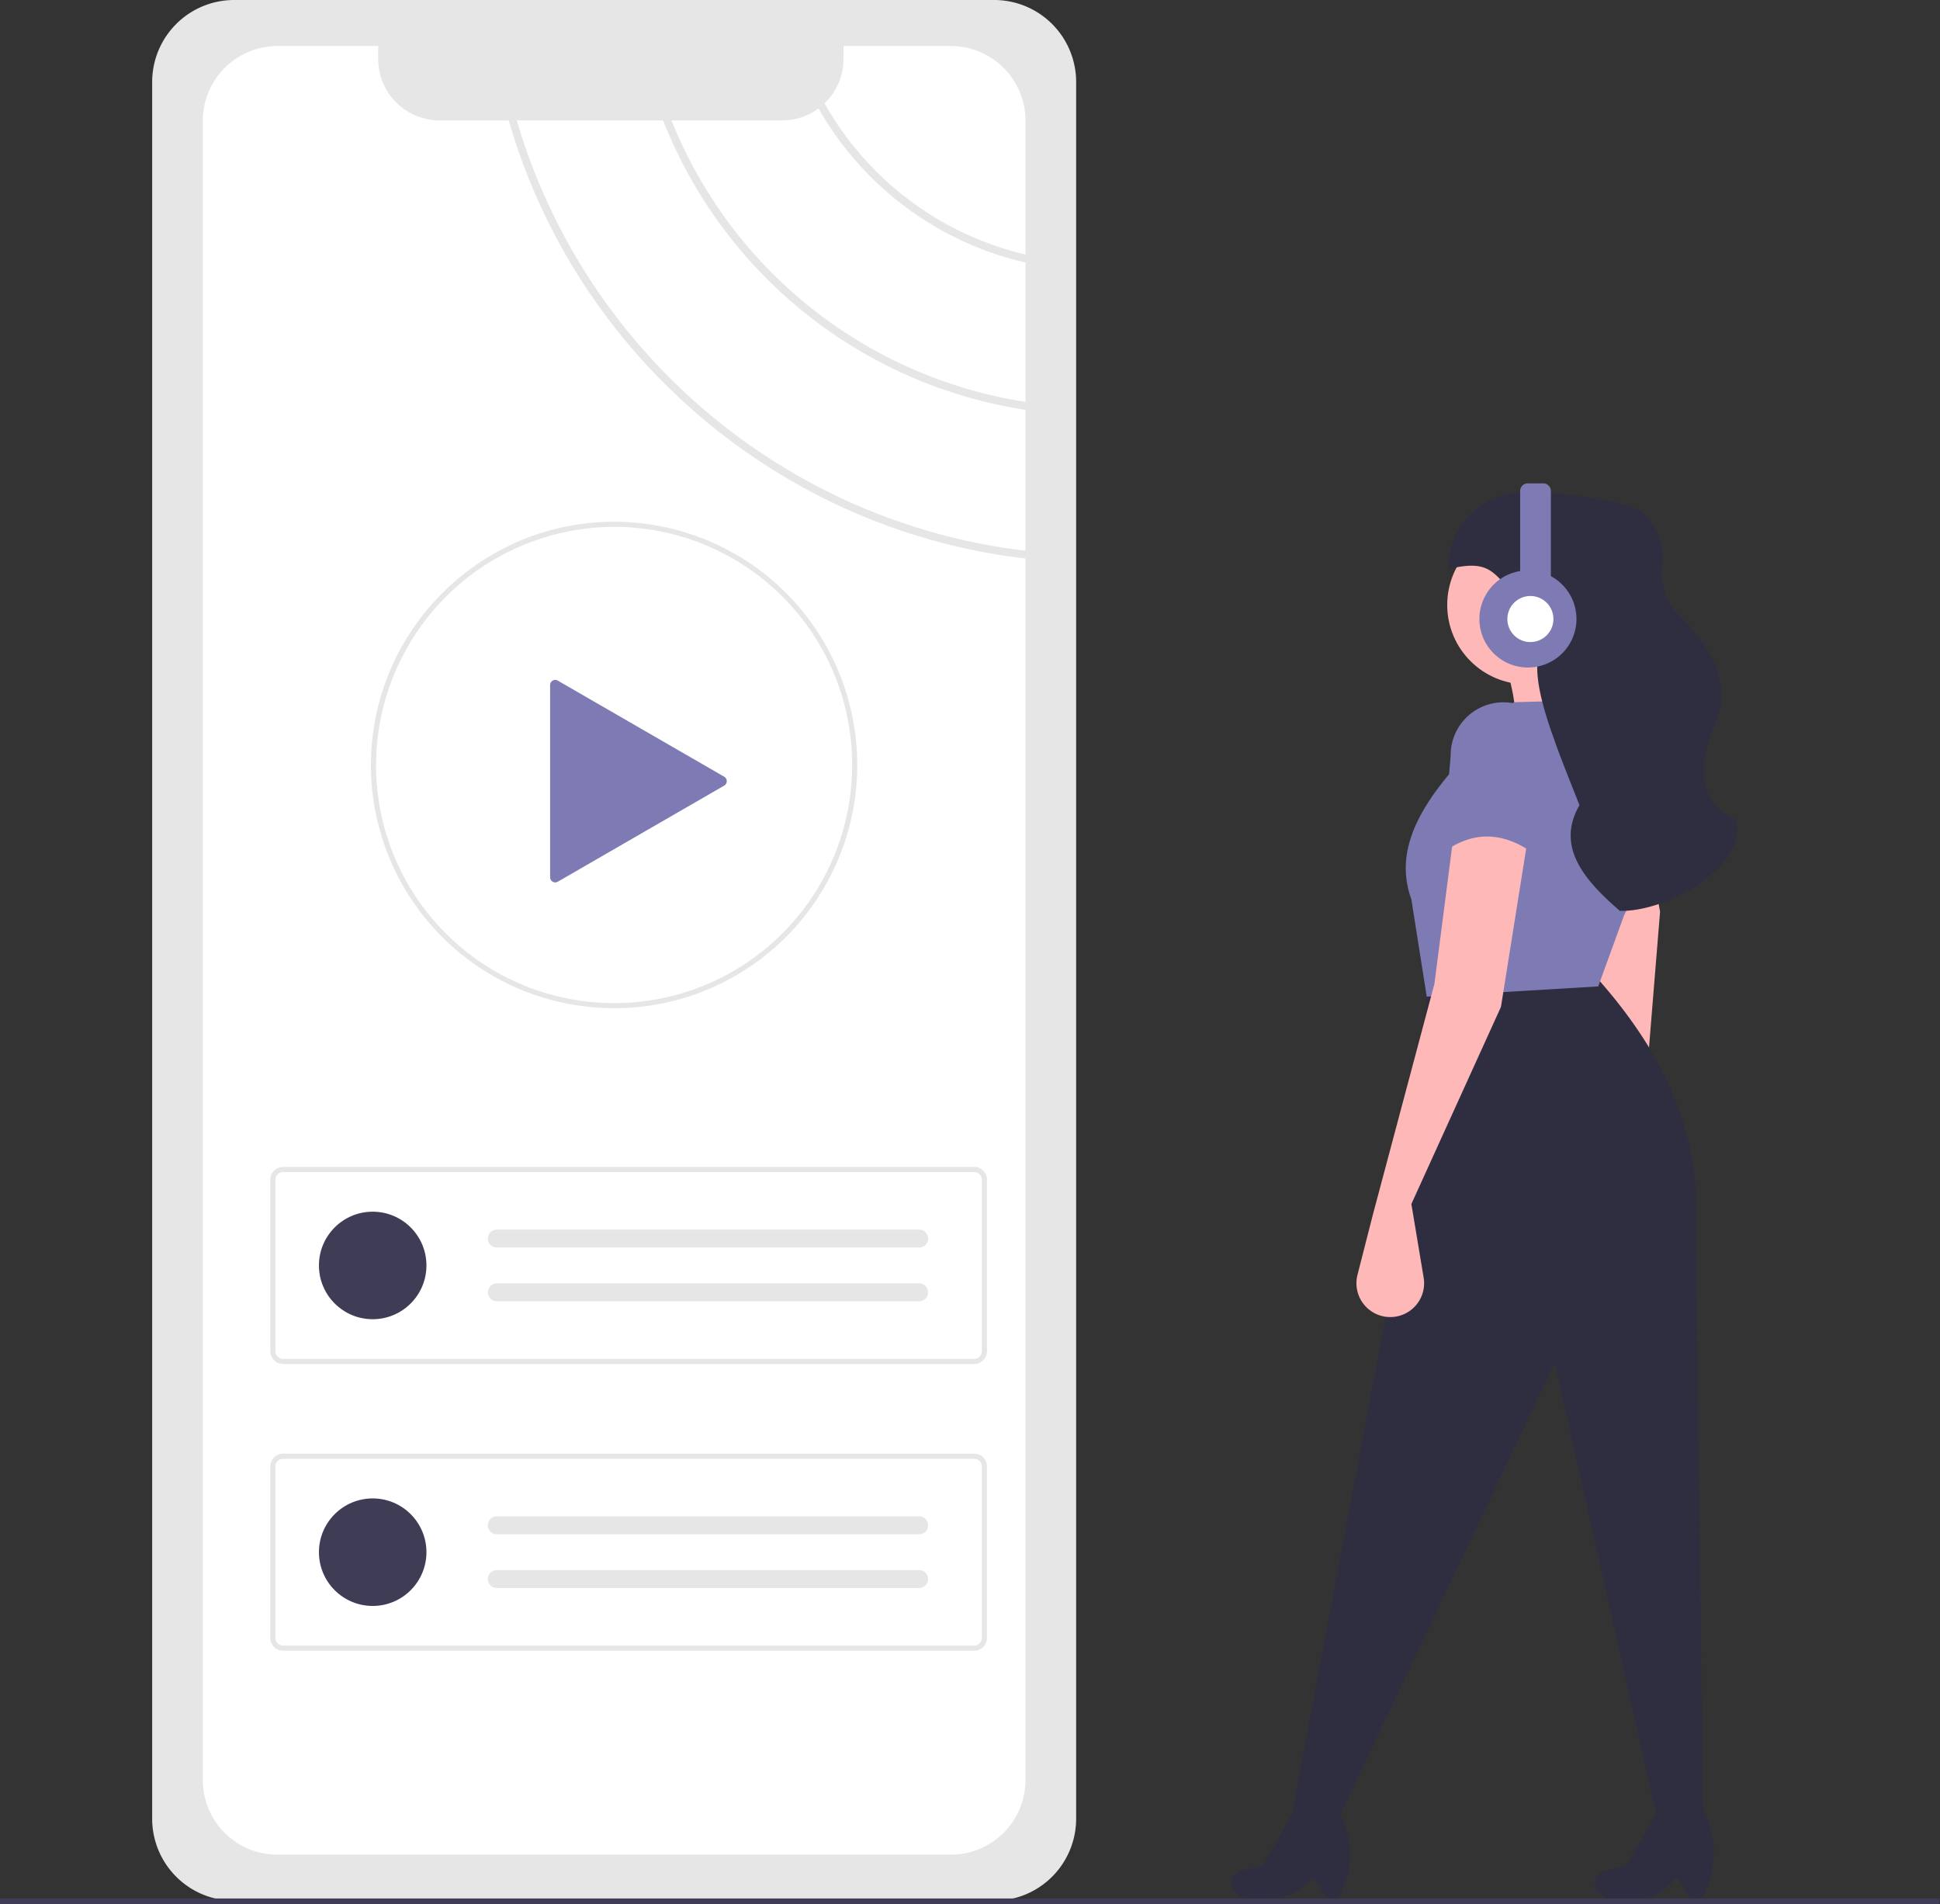 <svg id="a72165a3-c5ba-49c6-9929-450570401138" data-name="Layer 1" xmlns="http://www.w3.org/2000/svg" width="757.964" height="743.732" viewBox="0 0 757.964 743.732"><rect x="0" y="0" width="757.964" height="743.732" fill="#333333" stroke="none"/><path d="M312.471,78.134a32.036,32.036,0,0,0-32,32V788.562a32.036,32.036,0,0,0,32,32H609.471a32.037,32.037,0,0,0,32-32V110.134a32.036,32.036,0,0,0-32-32Z" transform="translate(-221.018 -78.134)" fill="#e6e6e6"/><path d="M621.676,235.116v-54.44a125.247,125.247,0,0,1-80.859-60.189l-.001.001a23.789,23.789,0,0,1-14.22,4.68H483.368A178.549,178.549,0,0,0,621.676,235.116Z" transform="translate(-221.018 -78.134)" fill="#fff"/><path d="M621.676,177.556V125.258a29.121,29.121,0,0,0-29.13-29.13h-41.97v5.05a23.917,23.917,0,0,1-7.399,17.329A122.298,122.298,0,0,0,621.676,177.556Z" transform="translate(-221.018 -78.134)" fill="#fff"/><path d="M419.787,125.168H392.756a23.987,23.987,0,0,1-23.98-23.99v-5.05h-39.38a29.128,29.128,0,0,0-29.13,29.13v648.2a29.079,29.079,0,0,0,29.13,29.11h263.15a28.362,28.362,0,0,0,3.59-.22,29.146,29.146,0,0,0,25.54-28.89V296.286C525.967,285.196,446.218,216.907,419.787,125.168Z" transform="translate(-221.018 -78.134)" fill="#fff"/><path d="M480.088,125.168H422.947c26.301,90.039,104.68,157.028,198.729,168.068V238.216A181.668,181.668,0,0,1,480.088,125.168Z" transform="translate(-221.018 -78.134)" fill="#fff"/><path d="M601.63,610.915H331.629a5.006,5.006,0,0,1-5-5V538.94a5.006,5.006,0,0,1,5-5H601.63a5.006,5.006,0,0,1,5,5v66.976A5.006,5.006,0,0,1,601.63,610.915ZM331.629,535.94a3.003,3.003,0,0,0-3,3v66.976a3.003,3.003,0,0,0,3,3H601.63a3.003,3.003,0,0,0,3-3V538.94a3.003,3.003,0,0,0-3-3Z" transform="translate(-221.018 -78.134)" fill="#e6e6e6"/><circle cx="145.611" cy="494.293" r="21" fill="#3f3d56"/><path d="M415.129,558.427a3.5,3.5,0,1,0,0,7h165a3.5,3.5,0,0,0,0-7Z" transform="translate(-221.018 -78.134)" fill="#e6e6e6"/><path d="M415.129,579.427a3.5,3.5,0,1,0,0,7h165a3.5,3.5,0,0,0,0-7Z" transform="translate(-221.018 -78.134)" fill="#e6e6e6"/><path d="M601.63,722.915H331.629a5.006,5.006,0,0,1-5-5V650.94a5.006,5.006,0,0,1,5-5H601.63a5.006,5.006,0,0,1,5,5v66.976A5.006,5.006,0,0,1,601.63,722.915ZM331.629,647.94a3.003,3.003,0,0,0-3,3v66.976a3.003,3.003,0,0,0,3,3H601.63a3.003,3.003,0,0,0,3-3V650.94a3.003,3.003,0,0,0-3-3Z" transform="translate(-221.018 -78.134)" fill="#e6e6e6"/><circle cx="145.611" cy="606.293" r="21" fill="#3f3d56"/><path d="M415.129,670.427a3.5,3.5,0,1,0,0,7h165a3.5,3.5,0,0,0,0-7Z" transform="translate(-221.018 -78.134)" fill="#e6e6e6"/><path d="M415.129,691.427a3.5,3.5,0,1,0,0,7h165a3.5,3.5,0,0,0,0-7Z" transform="translate(-221.018 -78.134)" fill="#e6e6e6"/><path d="M460.947,471.93a94.96,94.96,0,0,1-95-95c0-.199 0-.408.012-.607.291-52.025,42.903-94.393,94.988-94.393a95.015,95.015,0,0,1,42.185,180.145A94.106,94.106,0,0,1,460.947,471.93Zm0-188a93.198,93.198,0,0,0-92.99,92.456c-.011.212-.01.383-.01.544a93,93,0,0,0,185.159,12.507,92.981,92.981,0,0,0-92.159-105.507Z" transform="translate(-221.018 -78.134)" fill="#e6e6e6"/><path d="M503.97,381.529l-65.022-37.541a2,2,0,0,0-3,1.732v75.081a2,2,0,0,0,3,1.732l65.022-37.541a2,2,0,0,0,0-3.464l-65.022-37.541a2,2,0,0,0-3,1.732v75.081a2,2,0,0,0,3,1.732l65.022-37.541A2,2,0,0,0,503.97,381.529Z" transform="translate(-221.018 -78.134)" fill="#7e7ab3"/><path d="M857.447,368.43l-44,5c.601-13.515-.542-26.122-5-37l36-13C841.222,336.889,847.28,352.24,857.447,368.43Z" transform="translate(-221.018 -78.134)" fill="#ffb8b8"/><path d="M862.754,518.515,877.006,543.958a13.22,13.22,0,0,1-5.244,18.089l0,0a13.22,13.22,0,0,1-19.45-10.373l-2.318-24.315-7.896-92.81L828.63,373.503l27.964-7.939,13.016,68.648Z" transform="translate(-221.018 -78.134)" fill="#ffb8b8"/><path d="M886.447,789.43l-18-1-40-178-85,179-18-1,52-276,1-50,65-4c24.293,26.717,38.052,54.346,40,83Z" transform="translate(-221.018 -78.134)" fill="#2f2e41"/><path d="M741.988,820.684c-3.407,1.555-6.683-11.417-9.135-8.219-8.235,10.738-27.41,7.369-27.324,6.129a5.025,5.025,0,0,1-3.167-6.549h0a5.025,5.025,0,0,1,3.486-3.111L714.397,806.797l13.424-23.607,13.704-.926h0A32.74,32.74,0,0,1,747.58,810.194C746.336,815.269,744.417,819.575,741.988,820.684Z" transform="translate(-221.018 -78.134)" fill="#2f2e41"/><path d="M884.068,820.684c-3.407,1.555-6.682-11.416-9.135-8.219-9.488,12.365-27.963,8.097-27.324,6.129a5.025,5.025,0,0,1-3.167-6.549h0a5.025,5.025,0,0,1,3.486-3.111l8.549-2.137,13.424-23.607L884.531,781.338l.37.604a37.721,37.721,0,0,1,4.042,30.844C887.726,816.685,886.07,819.77,884.068,820.684Z" transform="translate(-221.018 -78.134)" fill="#2f2e41"/><circle cx="596.429" cy="236.296" r="31" fill="#ffb8b8"/><path d="M845.447,463.43l-67,4-6-38c-6.211-17.082,1.552-32.774,14-48l26-29,36-1h0a26.888,26.888,0,0,1,18.296,22.248,106.429,106.429,0,0,1-11.132,61.826Z" transform="translate(-221.018 -78.134)" fill="#7e7ab3"/><path d="M772.447,548.43l4.794,28.766A13.22,13.22,0,0,1,766.182,592.44h0a13.22,13.22,0,0,1-14.788-16.347l6.053-23.663,24-90,8-62,29,2-11,69Z" transform="translate(-221.018 -78.134)" fill="#ffb8b8"/><path d="M854.623,433.93H853.906c-13.522-11.717-25.273-24.852-15.783-41.296C830.074,372.207,821.102,350.994,821.644,337.87c.401-9.707-2.425-19.377-8.743-26.757-8.552-9.99-10.456-14.452-26.075-10.674l0,0a29.597,29.597,0,0,1,30.67-29.989l9.759.355c7.465.271,31.323,3.323,36.446,8.249a23.766,23.766,0,0,1,6.804,19.983c-.957,8.145,1.612,15.337,8.478,21.368,13.144,13.592,18.566,27.695,11.113,42.65-5.625,15.832-5.356,28.864,9.153,35.129h0v0C903.96,416.27,873.312,433.93,854.623,433.93Z" transform="translate(-221.018 -78.134)" fill="#2f2e41"/><path d="M821.447,412.43c-12.413-9.496-24.75-10.246-37-1l3.345-37.973a20.647,20.647,0,0,1,19.662-20.979h0a20.647,20.647,0,0,1,21.626,20.968Z" transform="translate(-221.018 -78.134)" fill="#7e7ab3"/><ellipse cx="596.929" cy="242.296" rx="4" ry="7.5" fill="#ffb8b8"/><path d="M826.947,303.196v-33.266a3,3,0,0,0-3-3h-6a3,3,0,0,0-3,3v31.259a18.962,18.962,0,1,0,12,2.007Z" transform="translate(-221.018 -78.134)" fill="#7e7ab3"/><circle cx="597.929" cy="241.796" r="9" fill="#fff"/><polygon points="757.569 743.732 0 743.732 0 741.551 757.964 741.551 757.569 743.732" fill="#3f3d56"/></svg>